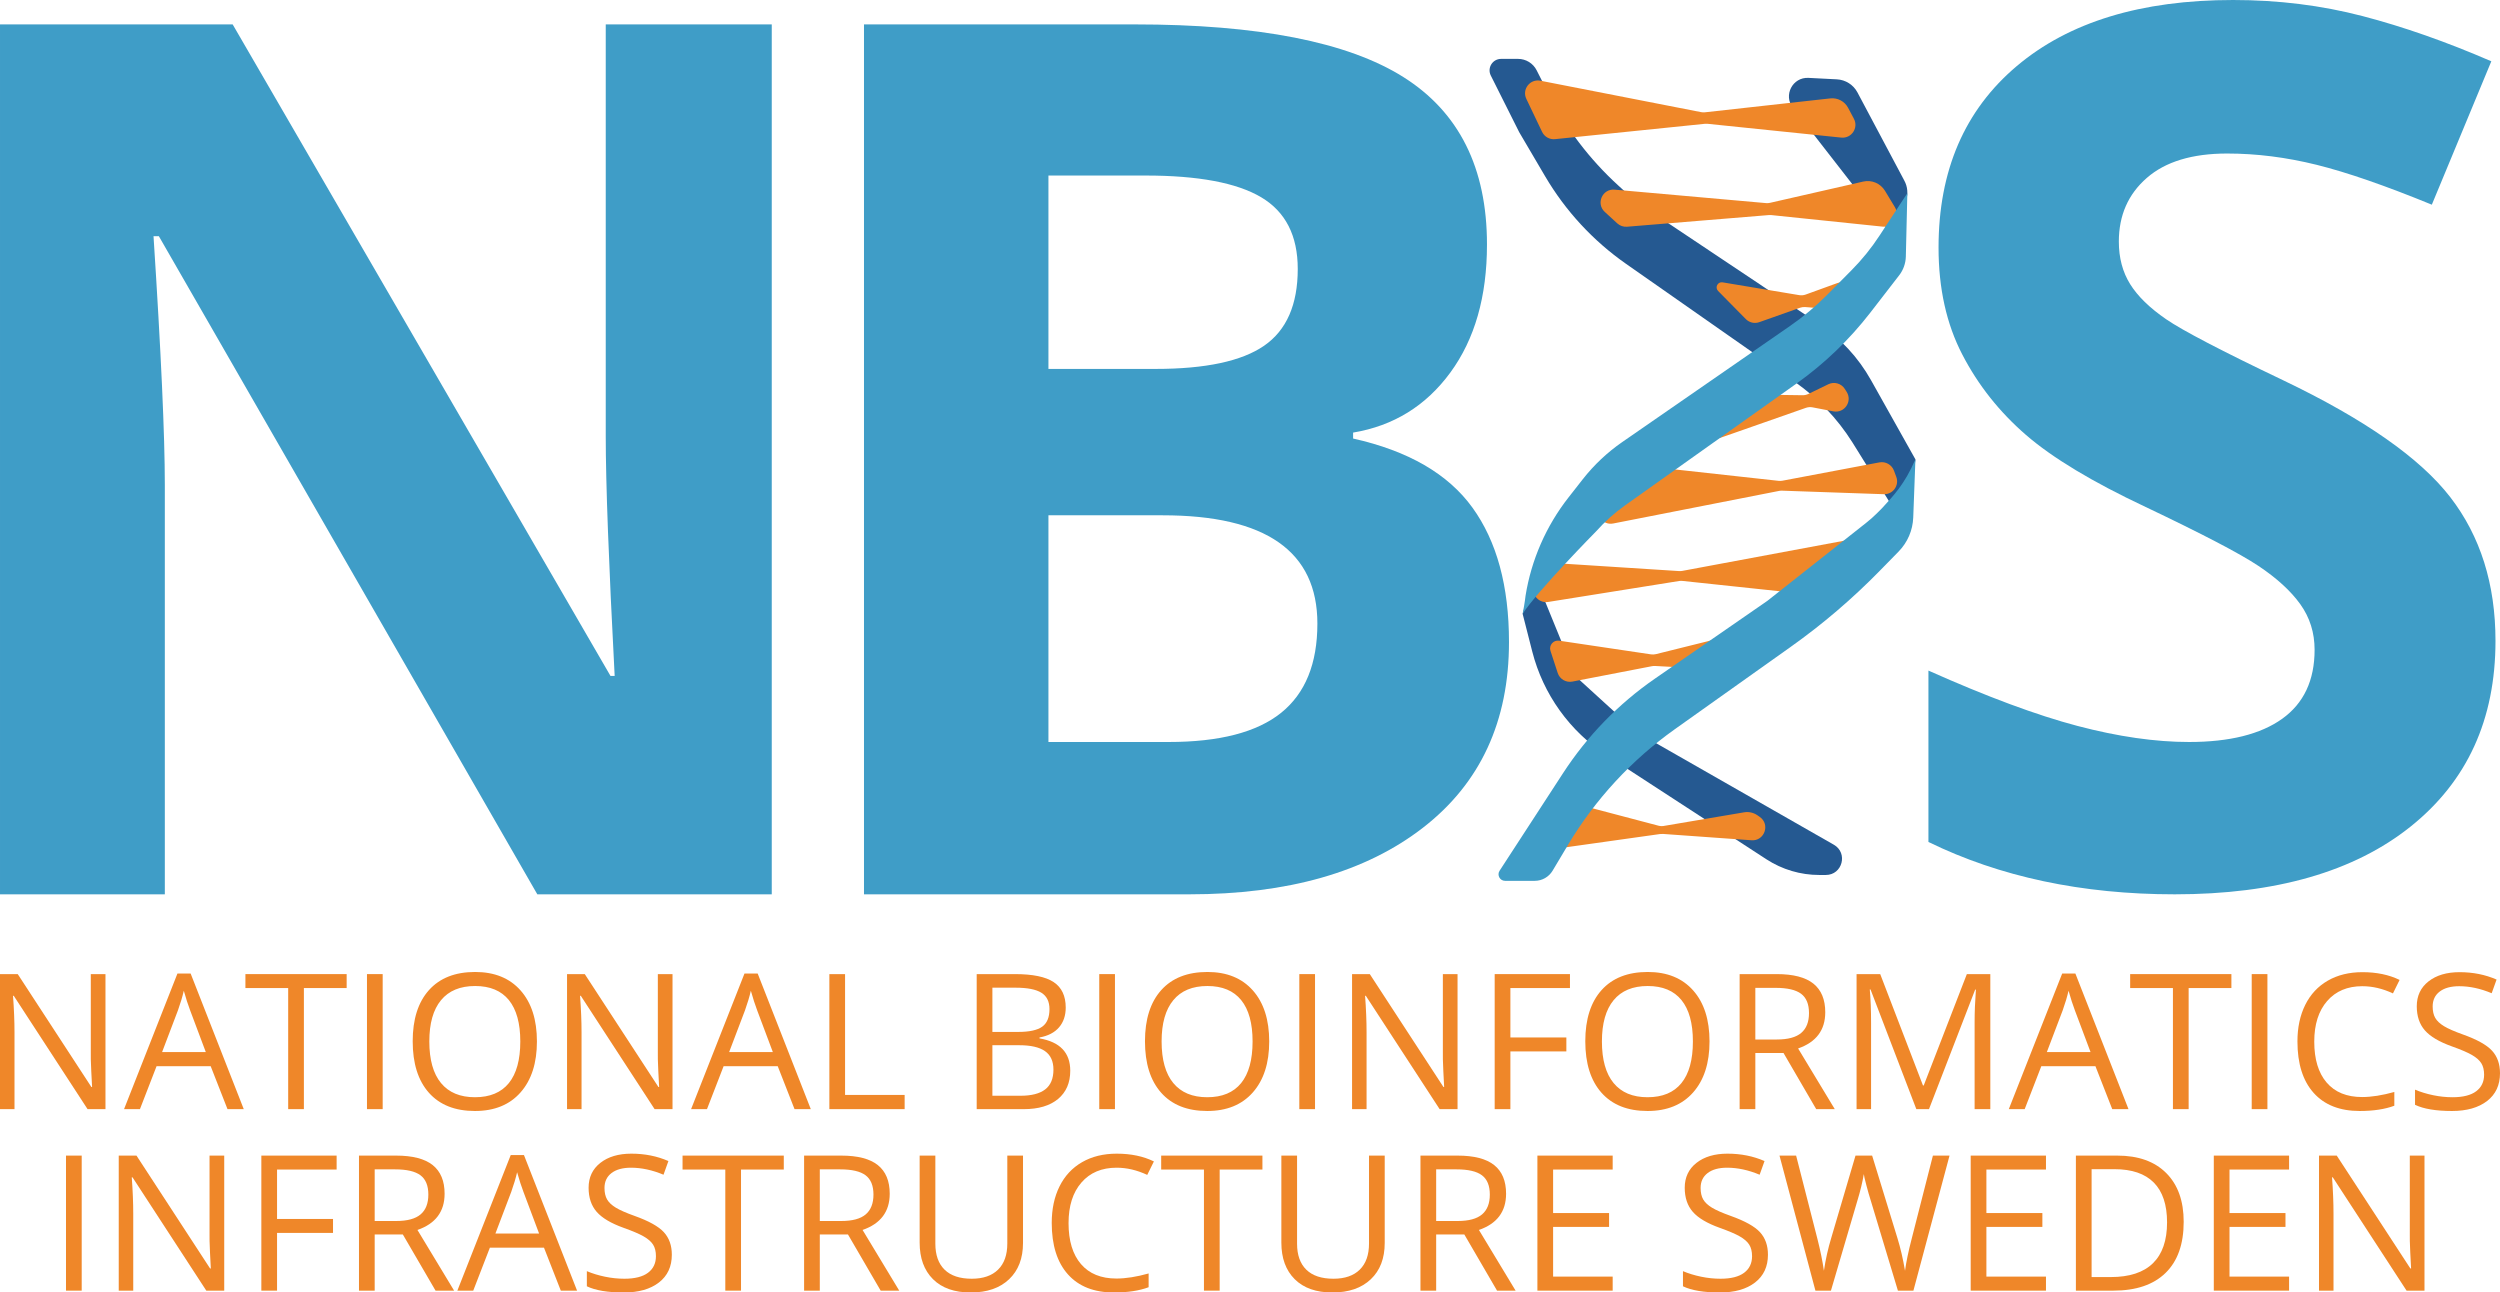 <?xml version="1.0" encoding="UTF-8" standalone="no"?>
<!-- Created with Inkscape (http://www.inkscape.org/) -->

<svg
   xmlns:dc="http://purl.org/dc/elements/1.1/"
   xmlns:cc="http://creativecommons.org/ns#"
   xmlns:rdf="http://www.w3.org/1999/02/22-rdf-syntax-ns#"
   xmlns:svg="http://www.w3.org/2000/svg"
   xmlns="http://www.w3.org/2000/svg"
   xmlns:sodipodi="http://sodipodi.sourceforge.net/DTD/sodipodi-0.dtd"
   xmlns:inkscape="http://www.inkscape.org/namespaces/inkscape"
   id="svg8550"
   version="1.1"
   inkscape:version="0.91 r13725"
   xml:space="preserve"
   width="748.304"
   height="386.87"
   viewBox="0 0 748.304 386.87"
   sodipodi:docname="nbislogo-text-blue.svg"><defs
     id="defs8554" /><sodipodi:namedview
     pagecolor="#ffffff"
     bordercolor="#666666"
     borderopacity="1"
     objecttolerance="10"
     gridtolerance="10"
     guidetolerance="10"
     inkscape:pageopacity="0"
     inkscape:pageshadow="2"
     inkscape:window-width="699"
     inkscape:window-height="480"
     id="namedview8552"
     showgrid="false"
     fit-margin-top="0"
     fit-margin-left="0"
     fit-margin-right="0"
     fit-margin-bottom="0"
     showborder="false"
     inkscape:zoom="0.51316318"
     inkscape:cx="374.14999"
     inkscape:cy="193.4375"
     inkscape:window-x="0"
     inkscape:window-y="27"
     inkscape:window-maximized="0"
     inkscape:current-layer="g8558" /><g
     id="g8558"
     inkscape:groupmode="layer"
     inkscape:label="ink_ext_XXXXXX"
     transform="matrix(1.25,0,0,-1.25,0,386.87)"><g
       id="g8560"
       transform="scale(0.1,0.1)"><path
         d="m 3679.66,2926.58 0,0 c -8.5,16.79 -25.71,27.37 -44.53,27.37 l -40.67,0 c -20.5,0 -33.82,-21.58 -24.63,-39.9 l 68,-135.61 62.1,-105.64 c 48.75,-82.92 114.78,-154.38 193.6,-209.52 l 404.28,-282.83 c 54.97,-38.47 101.73,-87.5 137.54,-144.25 l 131.95,-212.04 19.32,170.82 -106.35,189.66 c -30.42,54.24 -73.23,100.52 -124.94,135.06 l -437.84,292.45 -42.4,38.66 c -68.58,62.52 -125.2,136.99 -167.1,219.78 l -28.33,55.99"
         style="fill:#255991;fill-opacity:1;fill-rule:nonzero;stroke:none"
         id="path8562"
         inkscape:connector-curvature="0" /><path
         d="m 3919.37,1341.76 0,0 -146.12,133.23 -87.76,214.94 3.2,82.4 -42.63,-147.27 22.98,-90.06 c 26.12,-102.38 89.78,-191.21 178.35,-248.83 l 382.56,-248.91 c 37.6,-24.46 81.5,-37.49 126.35,-37.49 l 15.75,0 c 39.75,0 53.74,52.71 19.22,72.43 l -471.9,269.56"
         style="fill:#255991;fill-opacity:1;fill-rule:nonzero;stroke:none"
         id="path8564"
         inkscape:connector-curvature="0" /><path
         d="m 4558.62,2665.1 0,0 1.68,-3.16 c 7.47,-14.05 9.03,-30.5 4.35,-45.71 l -16.56,-53.83 c -4.94,-16.06 -25.92,-19.91 -36.24,-6.64 l -218.71,281.19 c -23.31,29.97 -0.64,73.47 37.28,71.53 l 68.03,-3.5 c 20.85,-1.06 39.61,-13 49.4,-31.43 l 110.77,-208.45"
         style="fill:#255991;fill-opacity:1;fill-rule:nonzero;stroke:none"
         id="path8566"
         inkscape:connector-curvature="0" /><path
         d="m 4439.34,2810.51 0,0 c 11.55,-21.74 -5.85,-47.57 -30.34,-45.04 l -320.23,33.04 c -2.09,0.22 -4.2,0.22 -6.29,0 l -358.89,-36.76 c -12.93,-1.32 -25.3,5.63 -30.91,17.36 l -37.79,79.12 c -10.9,22.82 8.86,48.32 33.68,43.47 l 384.8,-75.25 c 3.07,-0.6 6.2,-0.73 9.3,-0.39 l 300.16,33.3 c 17.44,1.93 34.28,-6.97 42.51,-22.46 l 14,-26.39"
         style="fill:#ef8729;fill-opacity:1;fill-rule:nonzero;stroke:none"
         id="path8568"
         inkscape:connector-curvature="0" /><path
         d="m 4537.46,2598.81 0,0 c 2.41,-3.99 3.88,-8.47 4.31,-13.11 l 0,0 c 1.76,-19.31 -14.54,-35.42 -33.83,-33.42 l -266.35,27.64 c -1.9,0.2 -3.8,0.22 -5.7,0.06 l -339.86,-27.93 c -8.54,-0.7 -17,2.19 -23.32,7.99 l -29.97,27.47 c -21.68,19.88 -5.78,55.95 23.53,53.34 l 362.55,-32.22 c 3.2,-0.29 6.43,-0.07 9.57,0.65 l 223.16,50.91 c 20.36,4.65 41.4,-4.28 52.2,-22.15 l 23.71,-39.23"
         style="fill:#ef8729;fill-opacity:1;fill-rule:nonzero;stroke:none"
         id="path8570"
         inkscape:connector-curvature="0" /><path
         d="m 4124.82,2418.86 183.54,-30.63 c 5.22,-0.88 10.58,-0.39 15.56,1.42 l 75.3,27.32 c 24.37,8.85 48.08,-14.56 39.57,-39.04 l -1.47,-4.22 c -4.6,-13.21 -17.53,-21.66 -31.48,-20.57 l -82.99,6.54 c -4.3,0.33 -8.63,-0.24 -12.69,-1.68 l -97.48,-34.52 c -11.26,-3.99 -23.81,-1.1 -32.19,7.41 l -66.38,67.35 c -8.3,8.43 -0.96,22.56 10.71,20.62"
         style="fill:#ef8729;fill-opacity:1;fill-rule:nonzero;stroke:none"
         id="path8572"
         inkscape:connector-curvature="0" /><path
         d="m 3730.02,1483.5 0,0 c 4.82,-14.75 19.86,-23.6 35.1,-20.66 l 190.58,36.86 c 2.47,0.48 4.99,0.65 7.5,0.52 l 141.37,-7.62 c 12.17,-0.66 23.58,5.93 29.1,16.8 l 4.99,9.83 c 11.93,23.51 -9.28,50.16 -34.87,43.8 l -138.45,-34.43 c -3.91,-0.97 -7.98,-1.16 -11.96,-0.57 l -219.93,32.76 c -13.86,2.07 -25.04,-11.17 -20.69,-24.48 l 17.26,-52.81"
         style="fill:#ef8729;fill-opacity:1;fill-rule:nonzero;stroke:none"
         id="path8574"
         inkscape:connector-curvature="0" /><path
         d="m 4378.07,2174.84 -47.78,-23.21 c -4.32,-2.09 -9.07,-3.15 -13.87,-3.09 l -195.4,2.72 c -14.44,0.2 -27.08,-9.67 -30.39,-23.72 l -10.5,-44.64 c -5.56,-23.66 17.21,-44.13 40.14,-36.09 l 204.04,71.52 c 5.14,1.8 10.66,2.21 16,1.18 l 49.84,-9.59 c 26.47,-5.1 46.24,23.9 31.81,46.68 l -4.44,7.02 c -8.38,13.24 -25.36,18.06 -39.45,11.22"
         style="fill:#ef8729;fill-opacity:1;fill-rule:nonzero;stroke:none"
         id="path8576"
         inkscape:connector-curvature="0" /><path
         d="m 4540.82,1952.96 0,0 c 7.58,-20.52 -8.07,-42.17 -29.94,-41.41 l -243.68,8.46 c -2.34,0.08 -4.69,-0.11 -7,-0.56 l -397.17,-78.02 c -26.77,-5.26 -46.64,24.33 -31.63,47.12 l 52.32,79.45 c 6.35,9.65 17.58,14.93 29.07,13.66 l 346.31,-38.13 c 3.03,-0.34 6.09,-0.22 9.09,0.35 l 232.04,43.84 c 14.98,2.83 29.81,-5.57 35.09,-19.87 l 5.5,-14.89"
         style="fill:#ef8729;fill-opacity:1;fill-rule:nonzero;stroke:none"
         id="path8578"
         inkscape:connector-curvature="0" /><path
         d="m 4213.87,1138.81 0,0 c 25.85,-18.04 11.11,-58.65 -20.29,-55.9 l -211.15,15.12 c -2.5,-0.08 -4.99,-0.17 -7.49,-0.25 l -230.46,-32.45 c -25.79,-3.63 -44.15,24.41 -30.51,46.6 l 27.04,43.95 c 7.11,11.56 20.94,17.09 34.06,13.64 l 196.32,-51.76 c 4.95,-1.3 10.15,-1.35 15.13,-0.14 l 189.95,32.2 c 11.14,1.89 22.58,-0.67 31.84,-7.14 l 5.56,-3.87"
         style="fill:#ef8729;fill-opacity:1;fill-rule:nonzero;stroke:none"
         id="path8580"
         inkscape:connector-curvature="0" /><path
         d="m 4440.56,1804.81 -59.14,-118.27 c -5.74,-11.48 -18.01,-18.19 -30.77,-16.84 l -321.92,34.2 c -2.7,0.29 -5.43,0.21 -8.11,-0.21 l -313.48,-50.16 c -25.62,-4.1 -44.51,23.39 -31.48,45.83 l 18.55,31.96 c 5.86,10.1 16.93,16.02 28.58,15.27 l 298.04,-19.12 c 2.54,-0.16 5.1,-0.01 7.61,0.46 l 412.12,76.88 0,0"
         style="fill:#ef8729;fill-opacity:1;fill-rule:nonzero;stroke:none"
         id="path8582"
         inkscape:connector-curvature="0" /><path
         d="m 4500.86,2531.09 66.44,101.37 -3.64,-151.91 c -0.39,-16.23 -5.95,-31.9 -15.87,-44.74 l -68.95,-89.19 C 4428.43,2281.41 4368.66,2224 4301.47,2176.25 l -409.64,-291.11 c -25.55,-18.16 -48.98,-39.15 -69.84,-62.56 0,0 -141.16,-143.28 -175.93,-197.52 5.5,28.06 6.95,43.24 6.95,43.24 13.8,85.93 49.19,166.94 102.86,235.45 l 34.08,43.5 c 26.87,34.29 58.75,64.34 94.57,89.13 l 401.74,277.97 c 31.85,22.03 61.58,46.96 88.84,74.47 l 58.57,59.11 c 25.15,25.38 47.66,53.24 67.19,83.16 l 0,0"
         style="fill:#3f9dc7;fill-opacity:1;fill-rule:nonzero;stroke:none"
         id="path8584"
         inkscape:connector-curvature="0" /><path
         d="M 4232.2,1656.28 3962.54,1469.7 c -87.2,-60.34 -161.8,-137.1 -219.62,-225.99 l -152.05,-233.78 c -6.78,-10.418 0.7,-24.211 13.13,-24.211 l 71.02,0 c 17.54,0 33.78,9.222 42.77,24.281 l 36.72,61.52 c 65.2,109.23 152.41,203.68 256.09,277.37 l 277.97,197.53 c 76.01,54.02 147.05,114.7 212.27,181.34 l 45.54,46.51 c 21.37,21.84 33.85,50.85 35,81.39 l 5.24,139.32 -0.39,-0.66 c -25.77,-59.64 -52.79,-86.88 -79.33,-115.99 l -11.34,-11.37 c -8.53,-8.56 -17.56,-16.6 -27.04,-24.08 l -236.32,-186.6"
         style="fill:#3f9dc7;fill-opacity:1;fill-rule:nonzero;stroke:none"
         id="path8586"
         inkscape:connector-curvature="0" /><path
         d="m 1848.01,953.441 -561.38,0 -906.196,1575.859 -12.825,0 c 18.032,-278.34 27.075,-476.85 27.075,-595.58 l 0,-980.279 -394.684,0 0,2083.089 557.109,0 904.771,-1560.18 9.97,0 c -14.25,270.71 -21.37,462.11 -21.37,574.2 l 0,985.98 397.53,0 0,-2083.089"
         style="fill:#3f9dc7;fill-opacity:1;fill-rule:nonzero;stroke:none"
         id="path8588"
         inkscape:connector-curvature="0" /><path
         d="m 2510.56,1861.05 0,-542.86 287.82,0 c 121.58,0 211.35,23.27 269.29,69.82 57.93,46.53 86.92,117.76 86.92,213.72 0,172.87 -123.5,259.32 -370.46,259.32 l -273.57,0 z m 0,350.5 256.48,0 c 119.68,0 206.35,18.52 260.03,55.58 53.65,37.05 80.5,98.32 80.5,183.8 0,79.79 -29.21,137 -87.63,171.69 -58.42,34.67 -150.81,52.01 -277.13,52.01 l -232.25,0 0,-463.08 z m -441.69,824.98 648.29,0 c 295.41,0 509.85,-42.03 643.32,-126.09 133.44,-84.06 200.19,-217.78 200.19,-401.1 0,-124.45 -29.21,-226.54 -87.63,-306.33 -58.42,-79.79 -136.08,-127.77 -232.96,-143.91 l 0,-14.25 c 132.01,-29.46 227.26,-84.56 285.67,-165.28 58.42,-80.74 87.63,-188.08 87.63,-322.01 0,-189.99 -68.63,-338.18 -205.88,-444.54 -137.28,-106.4 -323.68,-159.579 -559.25,-159.579 l -779.38,0 0,2083.089"
         style="fill:#3f9dc7;fill-opacity:1;fill-rule:nonzero;stroke:none"
         id="path8590"
         inkscape:connector-curvature="0" /><path
         d="m 5975.64,1560.41 c 0,-188.08 -67.68,-336.25 -203.04,-444.54 -135.37,-108.29 -323.68,-162.429 -564.95,-162.429 -222.27,0 -418.89,41.789 -589.87,125.389 l 0,410.35 c 140.57,-62.7 259.54,-106.87 356.91,-132.52 97.36,-25.64 186.42,-38.46 267.17,-38.46 96.87,0 171.19,18.52 222.98,55.56 51.75,37.05 77.64,92.12 77.64,165.28 0,40.83 -11.39,77.17 -34.19,109 -22.79,31.81 -56.28,62.45 -100.45,91.91 -44.17,29.42 -134.17,76.44 -270,141.04 -127.3,59.85 -222.76,117.32 -286.39,172.42 -63.65,55.07 -114.48,119.19 -152.46,192.35 -38,73.13 -56.99,158.63 -56.99,256.46 0,184.27 62.45,329.14 187.36,434.58 124.9,105.43 297.54,158.16 517.93,158.16 108.28,0 211.59,-12.83 309.9,-38.48 98.31,-25.64 201.13,-61.76 308.48,-108.28 l -142.48,-343.38 c -111.15,45.59 -203.04,77.4 -275.71,95.46 -72.67,18.03 -144.16,27.06 -214.44,27.06 -83.6,0 -147.72,-19.47 -192.35,-58.41 -44.66,-38.96 -66.97,-89.76 -66.97,-152.46 0,-38.95 9.02,-72.91 27.07,-101.88 18.04,-28.97 46.78,-56.98 86.21,-84.06 39.41,-27.07 132.72,-75.76 279.98,-146.04 194.7,-93.1 328.17,-186.43 400.37,-279.98 72.18,-93.57 108.29,-208.27 108.29,-344.1"
         style="fill:#3f9dc7;fill-opacity:1;fill-rule:nonzero;stroke:none"
         id="path8592"
         inkscape:connector-curvature="0" /><path
         d="m 252.582,439.031 -42.902,0 -176.723,271.379 -1.773,0 c 2.356,-31.84 3.543,-61.039 3.543,-87.578 l 0,-183.801 -34.727,0 0,323.367 42.465,0 176.281,-270.277 1.77,0 c -0.297,3.969 -0.961,16.77 -1.993,38.367 -1.035,21.602 -1.402,37.051 -1.109,46.34 l 0,185.57 35.168,0 0,-323.367"
         style="fill:#ef8729;fill-opacity:1;fill-rule:nonzero;stroke:none"
         id="path8594"
         inkscape:connector-curvature="0" /><path
         d="m 492.785,575.73 -37.601,100.18 c -4.868,12.692 -9.883,28.238 -15.039,46.68 -3.247,-14.16 -7.887,-29.719 -13.934,-46.68 l -38.047,-100.18 104.621,0 z m 51.981,-136.699 -40.258,102.848 -129.61,0 -39.812,-102.848 -38.047,0 127.844,324.699 31.629,0 127.179,-324.699 -38.925,0"
         style="fill:#ef8729;fill-opacity:1;fill-rule:nonzero;stroke:none"
         id="path8596"
         inkscape:connector-curvature="0" /><path
         d="m 727.68,439.031 -37.602,0 0,289.969 -102.402,0 0,33.398 242.41,0 0,-33.398 -102.406,0 0,-289.969"
         style="fill:#ef8729;fill-opacity:1;fill-rule:nonzero;stroke:none"
         id="path8598"
         inkscape:connector-curvature="0" /><path
         d="m 878.742,439.031 37.602,0 0,323.367 -37.602,0 0,-323.367 z"
         style="fill:#ef8729;fill-opacity:1;fill-rule:nonzero;stroke:none"
         id="path8600"
         inkscape:connector-curvature="0" /><path
         d="m 1028.04,601.16 c 0,-43.801 9.32,-77.012 27.98,-99.648 18.65,-22.633 45.74,-33.953 81.28,-33.953 35.83,0 62.88,11.281 81.17,33.839 18.29,22.563 27.43,55.813 27.43,99.762 0,43.488 -9.11,76.488 -27.32,98.981 -18.21,22.48 -45.16,33.73 -80.84,33.73 -35.83,0 -63.07,-11.32 -81.72,-33.961 -18.66,-22.629 -27.98,-55.558 -27.98,-98.75 z m 257.67,0 c 0,-51.762 -13.09,-92.461 -39.26,-122.101 -26.17,-29.629 -62.56,-44.45 -109.15,-44.45 -47.63,0 -84.38,14.563 -110.26,43.68 -25.88,29.121 -38.813,70.223 -38.813,123.313 0,52.636 12.973,93.449 38.923,122.429 25.95,28.957 62.82,43.457 110.59,43.457 46.45,0 82.72,-14.75 108.82,-44.238 26.1,-29.488 39.15,-70.199 39.15,-122.09"
         style="fill:#ef8729;fill-opacity:1;fill-rule:nonzero;stroke:none"
         id="path8602"
         inkscape:connector-curvature="0" /><path
         d="m 1610.4,439.031 -42.9,0 -176.72,271.379 -1.78,0 c 2.36,-31.84 3.55,-61.039 3.55,-87.578 l 0,-183.801 -34.73,0 0,323.367 42.46,0 176.28,-270.277 1.78,0 c -0.3,3.969 -0.97,16.77 -2,38.367 -1.03,21.602 -1.4,37.051 -1.1,46.34 l 0,185.57 35.16,0 0,-323.367"
         style="fill:#ef8729;fill-opacity:1;fill-rule:nonzero;stroke:none"
         id="path8604"
         inkscape:connector-curvature="0" /><path
         d="M 1850.61,575.73 1813,675.91 c -4.86,12.692 -9.88,28.238 -15.04,46.68 -3.24,-14.16 -7.88,-29.719 -13.93,-46.68 l -38.05,-100.18 104.63,0 z m 51.97,-136.699 -40.25,102.848 -129.61,0 -39.81,-102.848 -38.05,0 127.84,324.699 31.63,0 127.18,-324.699 -38.93,0"
         style="fill:#ef8729;fill-opacity:1;fill-rule:nonzero;stroke:none"
         id="path8606"
         inkscape:connector-curvature="0" /><path
         d="m 1985.97,439.031 0,323.367 37.6,0 0,-289.308 142.66,0 0,-34.059 -180.26,0"
         style="fill:#ef8729;fill-opacity:1;fill-rule:nonzero;stroke:none"
         id="path8608"
         inkscape:connector-curvature="0" /><path
         d="m 2376.35,592.082 0,-120.973 67.46,0 c 26.1,0 45.74,5.039 58.94,15.141 13.2,10.102 19.8,25.922 19.8,47.441 0,20.059 -6.75,34.797 -20.24,44.25 -13.49,9.43 -34.03,14.141 -61.6,14.141 l -64.36,0 z m 0,31.859 61.93,0 c 26.54,0 45.63,4.168 57.29,12.5 11.64,8.321 17.47,22.368 17.47,42.129 0,18.129 -6.49,31.219 -19.47,39.262 -12.97,8.027 -33.62,12.047 -61.93,12.047 l -55.29,0 0,-105.938 z m -37.6,138.457 91.35,0 c 42.9,0 73.94,-6.418 93.11,-19.25 19.17,-12.828 28.75,-33.097 28.75,-60.816 0,-19.172 -5.34,-34.992 -16.03,-47.441 -10.69,-12.469 -26.29,-20.532 -46.78,-24.219 l 0,-2.223 c 49.1,-8.398 73.65,-34.199 73.65,-77.41 0,-28.891 -9.77,-51.457 -29.3,-67.68 -19.54,-16.218 -46.86,-24.328 -81.95,-24.328 l -112.8,0 0,323.367"
         style="fill:#ef8729;fill-opacity:1;fill-rule:nonzero;stroke:none"
         id="path8610"
         inkscape:connector-curvature="0" /><path
         d="m 2632.25,439.031 37.602,0 0,323.367 -37.602,0 0,-323.367 z"
         style="fill:#ef8729;fill-opacity:1;fill-rule:nonzero;stroke:none"
         id="path8612"
         inkscape:connector-curvature="0" /><path
         d="m 2781.55,601.16 c 0,-43.801 9.32,-77.012 27.98,-99.648 18.65,-22.633 45.74,-33.953 81.28,-33.953 35.83,0 62.88,11.281 81.17,33.839 18.28,22.563 27.42,55.813 27.42,99.762 0,43.488 -9.1,76.488 -27.3,98.981 -18.22,22.48 -45.17,33.73 -80.85,33.73 -35.83,0 -63.07,-11.32 -81.72,-33.961 -18.66,-22.629 -27.98,-55.558 -27.98,-98.75 z m 257.67,0 c 0,-51.762 -13.09,-92.461 -39.26,-122.101 -26.17,-29.629 -62.56,-44.45 -109.15,-44.45 -47.63,0 -84.38,14.563 -110.26,43.68 -25.88,29.121 -38.82,70.223 -38.82,123.313 0,52.636 12.98,93.449 38.93,122.429 25.95,28.957 62.82,43.457 110.59,43.457 46.45,0 82.72,-14.75 108.83,-44.238 26.09,-29.488 39.14,-70.199 39.14,-122.09"
         style="fill:#ef8729;fill-opacity:1;fill-rule:nonzero;stroke:none"
         id="path8614"
         inkscape:connector-curvature="0" /><path
         d="m 3111.32,439.031 37.609,0 0,323.367 -37.609,0 0,-323.367 z"
         style="fill:#ef8729;fill-opacity:1;fill-rule:nonzero;stroke:none"
         id="path8616"
         inkscape:connector-curvature="0" /><path
         d="m 3490.2,439.031 -42.91,0 -176.72,271.379 -1.77,0 c 2.36,-31.84 3.54,-61.039 3.54,-87.578 l 0,-183.801 -34.73,0 0,323.367 42.47,0 176.29,-270.277 1.76,0 c -0.3,3.969 -0.96,16.77 -1.99,38.367 -1.03,21.602 -1.4,37.051 -1.1,46.34 l 0,185.57 35.16,0 0,-323.367"
         style="fill:#ef8729;fill-opacity:1;fill-rule:nonzero;stroke:none"
         id="path8618"
         inkscape:connector-curvature="0" /><path
         d="m 3616.73,439.031 -37.61,0 0,323.367 180.26,0 0,-33.398 -142.65,0 0,-118.328 134.03,0 0,-33.402 -134.03,0 0,-138.239"
         style="fill:#ef8729;fill-opacity:1;fill-rule:nonzero;stroke:none"
         id="path8620"
         inkscape:connector-curvature="0" /><path
         d="m 3835.91,601.16 c 0,-43.801 9.33,-77.012 27.98,-99.648 18.66,-22.633 45.75,-33.953 81.28,-33.953 35.84,0 62.89,11.281 81.17,33.839 18.29,22.563 27.43,55.813 27.43,99.762 0,43.488 -9.1,76.488 -27.31,98.981 -18.21,22.48 -45.17,33.73 -80.84,33.73 -35.83,0 -63.07,-11.32 -81.73,-33.961 -18.65,-22.629 -27.98,-55.558 -27.98,-98.75 z m 257.67,0 c 0,-51.762 -13.08,-92.461 -39.25,-122.101 -26.18,-29.629 -62.56,-44.45 -109.16,-44.45 -47.62,0 -84.38,14.563 -110.25,43.68 -25.88,29.121 -38.82,70.223 -38.82,123.313 0,52.636 12.98,93.449 38.93,122.429 25.95,28.957 62.81,43.457 110.59,43.457 46.45,0 82.72,-14.75 108.82,-44.238 26.1,-29.488 39.14,-70.199 39.14,-122.09"
         style="fill:#ef8729;fill-opacity:1;fill-rule:nonzero;stroke:none"
         id="path8622"
         inkscape:connector-curvature="0" /><path
         d="m 4203.29,605.801 51.53,0 c 26.55,0 46.01,5.269 58.39,15.82 12.39,10.527 18.58,26.348 18.58,47.438 0,21.382 -6.3,36.793 -18.91,46.23 -12.61,9.43 -32.84,14.152 -60.71,14.152 l -48.88,0 0,-123.64 z m 0,-32.289 0,-134.481 -37.61,0 0,323.367 88.7,0 c 39.66,0 68.97,-7.597 87.92,-22.789 18.94,-15.187 28.42,-38.027 28.42,-68.558 0,-42.77 -21.68,-71.66 -65.03,-86.699 l 87.82,-145.321 -44.47,0 -78.29,134.481 -67.46,0"
         style="fill:#ef8729;fill-opacity:1;fill-rule:nonzero;stroke:none"
         id="path8624"
         inkscape:connector-curvature="0" /><path
         d="m 4588.8,439.031 -109.7,286.649 -1.77,0 c 2.07,-22.711 3.1,-49.692 3.1,-80.95 l 0,-205.699 -34.73,0 0,323.367 56.62,0 102.41,-266.738 1.77,0 103.29,266.738 56.18,0 0,-323.367 -37.6,0 0,208.348 c 0,23.891 1.03,49.84 3.09,77.859 l -1.76,0 -110.59,-286.207 -30.31,0"
         style="fill:#ef8729;fill-opacity:1;fill-rule:nonzero;stroke:none"
         id="path8626"
         inkscape:connector-curvature="0" /><path
         d="m 5005.94,575.73 -37.6,100.18 c -4.86,12.692 -9.88,28.238 -15.04,46.68 -3.24,-14.16 -7.88,-29.719 -13.92,-46.68 l -38.05,-100.18 104.61,0 z m 51.98,-136.699 -40.25,102.848 -129.61,0 -39.81,-102.848 -38.05,0 127.85,324.699 31.62,0 127.18,-324.699 -38.93,0"
         style="fill:#ef8729;fill-opacity:1;fill-rule:nonzero;stroke:none"
         id="path8628"
         inkscape:connector-curvature="0" /><path
         d="m 5240.84,439.031 -37.6,0 0,289.969 -102.41,0 0,33.398 242.42,0 0,-33.398 -102.41,0 0,-289.969"
         style="fill:#ef8729;fill-opacity:1;fill-rule:nonzero;stroke:none"
         id="path8630"
         inkscape:connector-curvature="0" /><path
         d="m 5391.89,439.031 37.609,0 0,323.367 -37.609,0 0,-323.367 z"
         style="fill:#ef8729;fill-opacity:1;fill-rule:nonzero;stroke:none"
         id="path8632"
         inkscape:connector-curvature="0" /><path
         d="m 5656.65,733.422 c -35.53,0 -63.59,-11.832 -84.15,-35.5 -20.58,-23.672 -30.86,-56.07 -30.86,-97.203 0,-42.328 9.91,-75.02 29.74,-98.098 19.84,-23.07 48.12,-34.609 84.83,-34.609 22.56,0 48.29,4.047 77.19,12.16 l 0,-32.953 c -22.42,-8.41 -50.06,-12.61 -82.94,-12.61 -47.63,0 -84.38,14.45 -110.26,43.352 -25.88,28.898 -38.81,69.969 -38.81,123.199 0,33.309 6.23,62.512 18.69,87.59 12.46,25.059 30.44,44.371 53.96,57.941 23.52,13.559 51.2,20.348 83.06,20.348 33.9,0 63.55,-6.187 88.91,-18.578 l -15.93,-32.289 c -24.47,11.5 -48.96,17.25 -73.43,17.25"
         style="fill:#ef8729;fill-opacity:1;fill-rule:nonzero;stroke:none"
         id="path8634"
         inkscape:connector-curvature="0" /><path
         d="m 5986.43,525.07 c 0,-28.461 -10.31,-50.648 -30.96,-66.57 -20.64,-15.93 -48.66,-23.891 -84.05,-23.891 -38.34,0 -67.83,4.942 -88.47,14.821 l 0,36.269 c 13.27,-5.609 27.72,-10.027 43.35,-13.269 15.63,-3.25 31.11,-4.871 46.45,-4.871 25.06,0 43.93,4.761 56.62,14.273 12.68,9.508 19.02,22.75 19.02,39.699 0,11.211 -2.25,20.391 -6.75,27.539 -4.49,7.149 -12.01,13.75 -22.56,19.789 -10.54,6.051 -26.57,12.911 -48.1,20.582 -30.08,10.758 -51.58,23.508 -64.47,38.258 -12.91,14.742 -19.36,33.992 -19.36,57.731 0,24.922 9.37,44.75 28.09,59.5 18.73,14.742 43.5,22.109 74.32,22.109 32.14,0 61.71,-5.898 88.69,-17.699 l -11.73,-32.731 c -26.68,11.211 -52.63,16.813 -77.84,16.813 -19.91,0 -35.47,-4.281 -46.68,-12.832 -11.21,-8.551 -16.8,-20.418 -16.8,-35.61 0,-11.199 2.06,-20.39 6.19,-27.531 4.13,-7.148 11.09,-13.719 20.9,-19.687 9.8,-5.973 24.8,-12.571 45.01,-19.793 33.92,-12.098 57.25,-25.071 70.01,-38.93 12.75,-13.859 19.12,-31.859 19.12,-53.969"
         style="fill:#ef8729;fill-opacity:1;fill-rule:nonzero;stroke:none"
         id="path8636"
         inkscape:connector-curvature="0" /><path
         d="m 158.031,4.422 37.598,0 0,323.367 -37.598,0 0,-323.367 z"
         style="fill:#ef8729;fill-opacity:1;fill-rule:nonzero;stroke:none"
         id="path8638"
         inkscape:connector-curvature="0" /><path
         d="m 536.906,4.422 -42.906,0 -176.723,271.379 -1.769,0 c 2.355,-31.84 3.543,-61.039 3.543,-87.582 l 0,-183.797 -34.727,0 0,323.367 42.465,0 176.277,-270.289 1.774,0 c -0.297,3.981 -0.961,16.781 -1.996,38.379 -1.031,21.59 -1.399,37.051 -1.106,46.332 l 0,185.578 35.168,0 0,-323.367"
         style="fill:#ef8729;fill-opacity:1;fill-rule:nonzero;stroke:none"
         id="path8640"
         inkscape:connector-curvature="0" /><path
         d="m 663.422,4.422 -37.598,0 0,323.367 180.258,0 0,-33.41 -142.66,0 0,-118.328 134.035,0 0,-33.391 -134.035,0 0,-138.238"
         style="fill:#ef8729;fill-opacity:1;fill-rule:nonzero;stroke:none"
         id="path8642"
         inkscape:connector-curvature="0" /><path
         d="m 897.211,171.191 51.535,0 c 26.543,0 46.008,5.27 58.394,15.809 12.38,10.539 18.57,26.352 18.57,47.441 0,21.379 -6.29,36.797 -18.9,46.231 -12.615,9.437 -32.849,14.16 -60.716,14.16 l -48.883,0 0,-123.641 z m 0,-32.293 0,-134.476 -37.598,0 0,323.367 88.692,0 c 39.664,0 68.965,-7.598 87.915,-22.789 18.95,-15.191 28.42,-38.039 28.42,-68.559 0,-42.769 -21.67,-71.671 -65.023,-86.711 l 87.803,-145.308 -44.45,0 -78.302,134.476 -67.457,0"
         style="fill:#ef8729;fill-opacity:1;fill-rule:nonzero;stroke:none"
         id="path8644"
         inkscape:connector-curvature="0" /><path
         d="m 1290.91,141.109 -37.6,100.192 c -4.87,12.691 -9.88,28.238 -15.04,46.668 -3.24,-14.149 -7.89,-29.719 -13.93,-46.668 l -38.05,-100.192 104.62,0 z m 51.98,-136.687 -40.26,102.84 -129.61,0 -39.81,-102.84 -38.04,0 127.84,324.687 31.63,0 127.18,-324.687 -38.93,0"
         style="fill:#ef8729;fill-opacity:1;fill-rule:nonzero;stroke:none"
         id="path8646"
         inkscape:connector-curvature="0" /><path
         d="M 1608.74,90.461 C 1608.74,62 1598.42,39.809 1577.77,23.879 1557.13,7.961 1529.12,0 1493.73,0 c -38.34,0 -67.83,4.941 -88.47,14.82 l 0,36.27 c 13.27,-5.609 27.72,-10.031 43.35,-13.27 15.63,-3.25 31.11,-4.871 46.44,-4.871 25.07,0 43.95,4.75 56.63,14.27 12.68,9.512 19.02,22.742 19.02,39.703 0,11.207 -2.25,20.379 -6.74,27.539 -4.51,7.148 -12.03,13.75 -22.57,19.789 -10.54,6.051 -26.58,12.898 -48.1,20.57 -30.09,10.77 -51.58,23.512 -64.47,38.27 -12.91,14.738 -19.36,33.98 -19.36,57.719 0,24.921 9.36,44.75 28.09,59.511 18.72,14.739 43.5,22.11 74.31,22.11 32.15,0 61.71,-5.91 88.7,-17.7 L 1588.84,282 c -26.69,11.199 -52.65,16.809 -77.86,16.809 -19.9,0 -35.46,-4.278 -46.67,-12.829 -11.2,-8.55 -16.81,-20.429 -16.81,-35.609 0,-11.199 2.06,-20.391 6.2,-27.531 4.12,-7.16 11.09,-13.719 20.9,-19.692 9.8,-5.976 24.8,-12.566 45.01,-19.796 33.91,-12.09 57.24,-25.063 70,-38.922 12.75,-13.86 19.13,-31.86 19.13,-53.969"
         style="fill:#ef8729;fill-opacity:1;fill-rule:nonzero;stroke:none"
         id="path8648"
         inkscape:connector-curvature="0" /><path
         d="m 1774.41,4.422 -37.6,0 0,289.957 -102.4,0 0,33.41 242.41,0 0,-33.41 -102.41,0 0,-289.957"
         style="fill:#ef8729;fill-opacity:1;fill-rule:nonzero;stroke:none"
         id="path8650"
         inkscape:connector-curvature="0" /><path
         d="m 1963.07,171.191 51.54,0 c 26.54,0 46.01,5.27 58.39,15.809 12.39,10.539 18.58,26.352 18.58,47.441 0,21.379 -6.3,36.797 -18.91,46.231 -12.61,9.437 -32.85,14.16 -60.71,14.16 l -48.89,0 0,-123.641 z m 0,-32.293 0,-134.476 -37.6,0 0,323.367 88.7,0 c 39.66,0 68.96,-7.598 87.91,-22.789 18.95,-15.191 28.42,-38.039 28.42,-68.559 0,-42.769 -21.67,-71.671 -65.02,-86.711 l 87.81,-145.308 -44.46,0 -78.3,134.476 -67.46,0"
         style="fill:#ef8729;fill-opacity:1;fill-rule:nonzero;stroke:none"
         id="path8652"
         inkscape:connector-curvature="0" /><path
         d="m 2449.67,327.789 0,-209.25 c 0,-36.859 -11.14,-65.828 -33.4,-86.918 C 2394.01,10.539 2363.41,0 2324.48,0 c -38.92,0 -69.04,10.609 -90.35,31.852 -21.31,21.23 -31.96,50.43 -31.96,87.589 l 0,208.348 37.6,0 0,-211.008 c 0,-26.992 7.37,-47.703 22.12,-62.152 14.74,-14.457 36.42,-21.68 65.02,-21.68 27.28,0 48.3,7.262 63.04,21.789 14.74,14.523 22.12,35.352 22.12,62.481 l 0,210.57 37.6,0"
         style="fill:#ef8729;fill-opacity:1;fill-rule:nonzero;stroke:none"
         id="path8654"
         inkscape:connector-curvature="0" /><path
         d="m 2673.73,298.809 c -35.54,0 -63.59,-11.84 -84.16,-35.5 -20.57,-23.668 -30.86,-56.071 -30.86,-97.207 0,-42.321 9.91,-75.02 29.75,-98.09 19.83,-23.082 48.1,-34.613 84.82,-34.613 22.56,0 48.29,4.043 77.19,12.16 l 0,-32.957 C 2728.06,4.199 2700.41,0 2667.53,0 c -47.63,0 -84.38,14.449 -110.25,43.352 -25.89,28.898 -38.82,69.968 -38.82,123.199 0,33.308 6.22,62.508 18.69,87.59 12.45,25.05 30.44,44.371 53.96,57.941 23.52,13.559 51.21,20.348 83.06,20.348 33.91,0 63.55,-6.192 88.91,-18.578 l -15.92,-32.293 c -24.48,11.492 -48.96,17.25 -73.43,17.25"
         style="fill:#ef8729;fill-opacity:1;fill-rule:nonzero;stroke:none"
         id="path8656"
         inkscape:connector-curvature="0" /><path
         d="m 2920.56,4.422 -37.6,0 0,289.957 -102.41,0 0,33.41 242.41,0 0,-33.41 -102.4,0 0,-289.957"
         style="fill:#ef8729;fill-opacity:1;fill-rule:nonzero;stroke:none"
         id="path8658"
         inkscape:connector-curvature="0" /><path
         d="m 3315.8,327.789 0,-209.25 c 0,-36.859 -11.13,-65.828 -33.39,-86.918 C 3260.14,10.539 3229.55,0 3190.62,0 c -38.93,0 -69.05,10.609 -90.35,31.852 -21.31,21.23 -31.96,50.43 -31.96,87.589 l 0,208.348 37.6,0 0,-211.008 c 0,-26.992 7.37,-47.703 22.12,-62.152 14.74,-14.457 36.42,-21.68 65.03,-21.68 27.27,0 48.28,7.262 63.03,21.789 14.74,14.523 22.12,35.352 22.12,62.481 l 0,210.57 37.59,0"
         style="fill:#ef8729;fill-opacity:1;fill-rule:nonzero;stroke:none"
         id="path8660"
         inkscape:connector-curvature="0" /><path
         d="m 3439.01,171.191 51.52,0 c 26.55,0 46.01,5.27 58.39,15.809 12.39,10.539 18.58,26.352 18.58,47.441 0,21.379 -6.3,36.797 -18.9,46.231 -12.61,9.437 -32.85,14.16 -60.72,14.16 l -48.87,0 0,-123.641 z m 0,-32.293 0,-134.476 -37.61,0 0,323.367 88.69,0 c 39.67,0 68.97,-7.598 87.92,-22.789 18.95,-15.191 28.42,-38.039 28.42,-68.559 0,-42.769 -21.67,-71.671 -65.03,-86.711 l 87.82,-145.308 -44.46,0 -78.3,134.476 -67.45,0"
         style="fill:#ef8729;fill-opacity:1;fill-rule:nonzero;stroke:none"
         id="path8662"
         inkscape:connector-curvature="0" /><path
         d="m 3861.67,4.422 -180.26,0 0,323.367 180.26,0 0,-33.41 -142.65,0 0,-104.168 134.03,0 0,-33.172 -134.03,0 0,-119 142.65,0 0,-33.617"
         style="fill:#ef8729;fill-opacity:1;fill-rule:nonzero;stroke:none"
         id="path8664"
         inkscape:connector-curvature="0" /><path
         d="M 4233.48,90.461 C 4233.48,62 4223.16,39.809 4202.52,23.879 4181.87,7.961 4153.86,0 4118.46,0 c -38.33,0 -67.82,4.941 -88.47,14.82 l 0,36.27 c 13.28,-5.609 27.73,-10.031 43.36,-13.27 15.63,-3.25 31.11,-4.871 46.44,-4.871 25.07,0 43.94,4.75 56.63,14.27 12.68,9.512 19.02,22.742 19.02,39.703 0,11.207 -2.26,20.379 -6.75,27.539 -4.49,7.148 -12.01,13.75 -22.56,19.789 -10.54,6.051 -26.58,12.898 -48.1,20.57 -30.08,10.77 -51.58,23.512 -64.48,38.27 -12.9,14.738 -19.35,33.98 -19.35,57.719 0,24.921 9.36,44.75 28.08,59.511 18.73,14.739 43.5,22.11 74.33,22.11 32.14,0 61.7,-5.91 88.69,-17.7 L 4213.57,282 c -26.69,11.199 -52.64,16.809 -77.85,16.809 -19.91,0 -35.46,-4.278 -46.67,-12.829 -11.21,-8.55 -16.81,-20.429 -16.81,-35.609 0,-11.199 2.07,-20.391 6.19,-27.531 4.13,-7.16 11.1,-13.719 20.91,-19.692 9.8,-5.976 24.8,-12.566 45.01,-19.796 33.91,-12.09 57.25,-25.063 70,-38.922 12.75,-13.86 19.13,-31.86 19.13,-53.969"
         style="fill:#ef8729;fill-opacity:1;fill-rule:nonzero;stroke:none"
         id="path8666"
         inkscape:connector-curvature="0" /><path
         d="m 4581.83,4.422 -37.15,0 -65.24,216.527 c -3.11,9.59 -6.57,21.68 -10.4,36.281 -3.84,14.59 -5.83,23.36 -5.97,26.321 -3.25,-19.461 -8.41,-40.77 -15.49,-63.93 l -63.25,-215.199 -37.16,0 -86.04,323.367 39.81,0 51.09,-199.73 c 7.08,-28.02 12.24,-53.379 15.48,-76.079 3.98,26.98 9.89,53.371 17.7,79.168 l 57.95,196.641 39.81,0 60.82,-198.398 c 7.08,-22.86 13.06,-48.66 17.92,-77.41 2.8,20.93 8.11,46.449 15.93,76.519 l 50.87,199.289 39.81,0 -86.49,-323.367"
         style="fill:#ef8729;fill-opacity:1;fill-rule:nonzero;stroke:none"
         id="path8668"
         inkscape:connector-curvature="0" /><path
         d="m 4899.23,4.422 -180.27,0 0,323.367 180.27,0 0,-33.41 -142.66,0 0,-104.168 134.04,0 0,-33.172 -134.04,0 0,-119 142.66,0 0,-33.617"
         style="fill:#ef8729;fill-opacity:1;fill-rule:nonzero;stroke:none"
         id="path8670"
         inkscape:connector-curvature="0" /><path
         d="m 5189.19,167.871 c 0,42.168 -10.58,73.938 -31.73,95.328 -21.17,21.383 -52.61,32.071 -94.34,32.071 l -54.63,0 0,-258.34 45.78,0 c 44.82,0 78.52,11.02 101.08,33.07 22.56,22.039 33.84,54.66 33.84,97.871 z m 39.81,1.328 C 5229,115.82 5214.52,75.012 5185.54,46.781 5156.56,18.539 5114.88,4.422 5060.46,4.422 l -89.58,0 0,323.367 99.1,0 c 50.27,0 89.35,-13.937 117.22,-41.809 27.86,-27.871 41.8,-66.789 41.8,-116.781"
         style="fill:#ef8729;fill-opacity:1;fill-rule:nonzero;stroke:none"
         id="path8672"
         inkscape:connector-curvature="0" /><path
         d="m 5481.37,4.422 -180.27,0 0,323.367 180.27,0 0,-33.41 -142.66,0 0,-104.168 134.04,0 0,-33.172 -134.04,0 0,-119 142.66,0 0,-33.617"
         style="fill:#ef8729;fill-opacity:1;fill-rule:nonzero;stroke:none"
         id="path8674"
         inkscape:connector-curvature="0" /><path
         d="m 5805.63,4.422 -42.92,0 -176.72,271.379 -1.77,0 c 2.36,-31.84 3.54,-61.039 3.54,-87.582 l 0,-183.797 -34.73,0 0,323.367 42.47,0 176.29,-270.289 1.76,0 c -0.3,3.981 -0.96,16.781 -1.99,38.379 -1.03,21.59 -1.4,37.051 -1.1,46.332 l 0,185.578 35.17,0 0,-323.367"
         style="fill:#ef8729;fill-opacity:1;fill-rule:nonzero;stroke:none"
         id="path8676"
         inkscape:connector-curvature="0" /></g></g></svg>